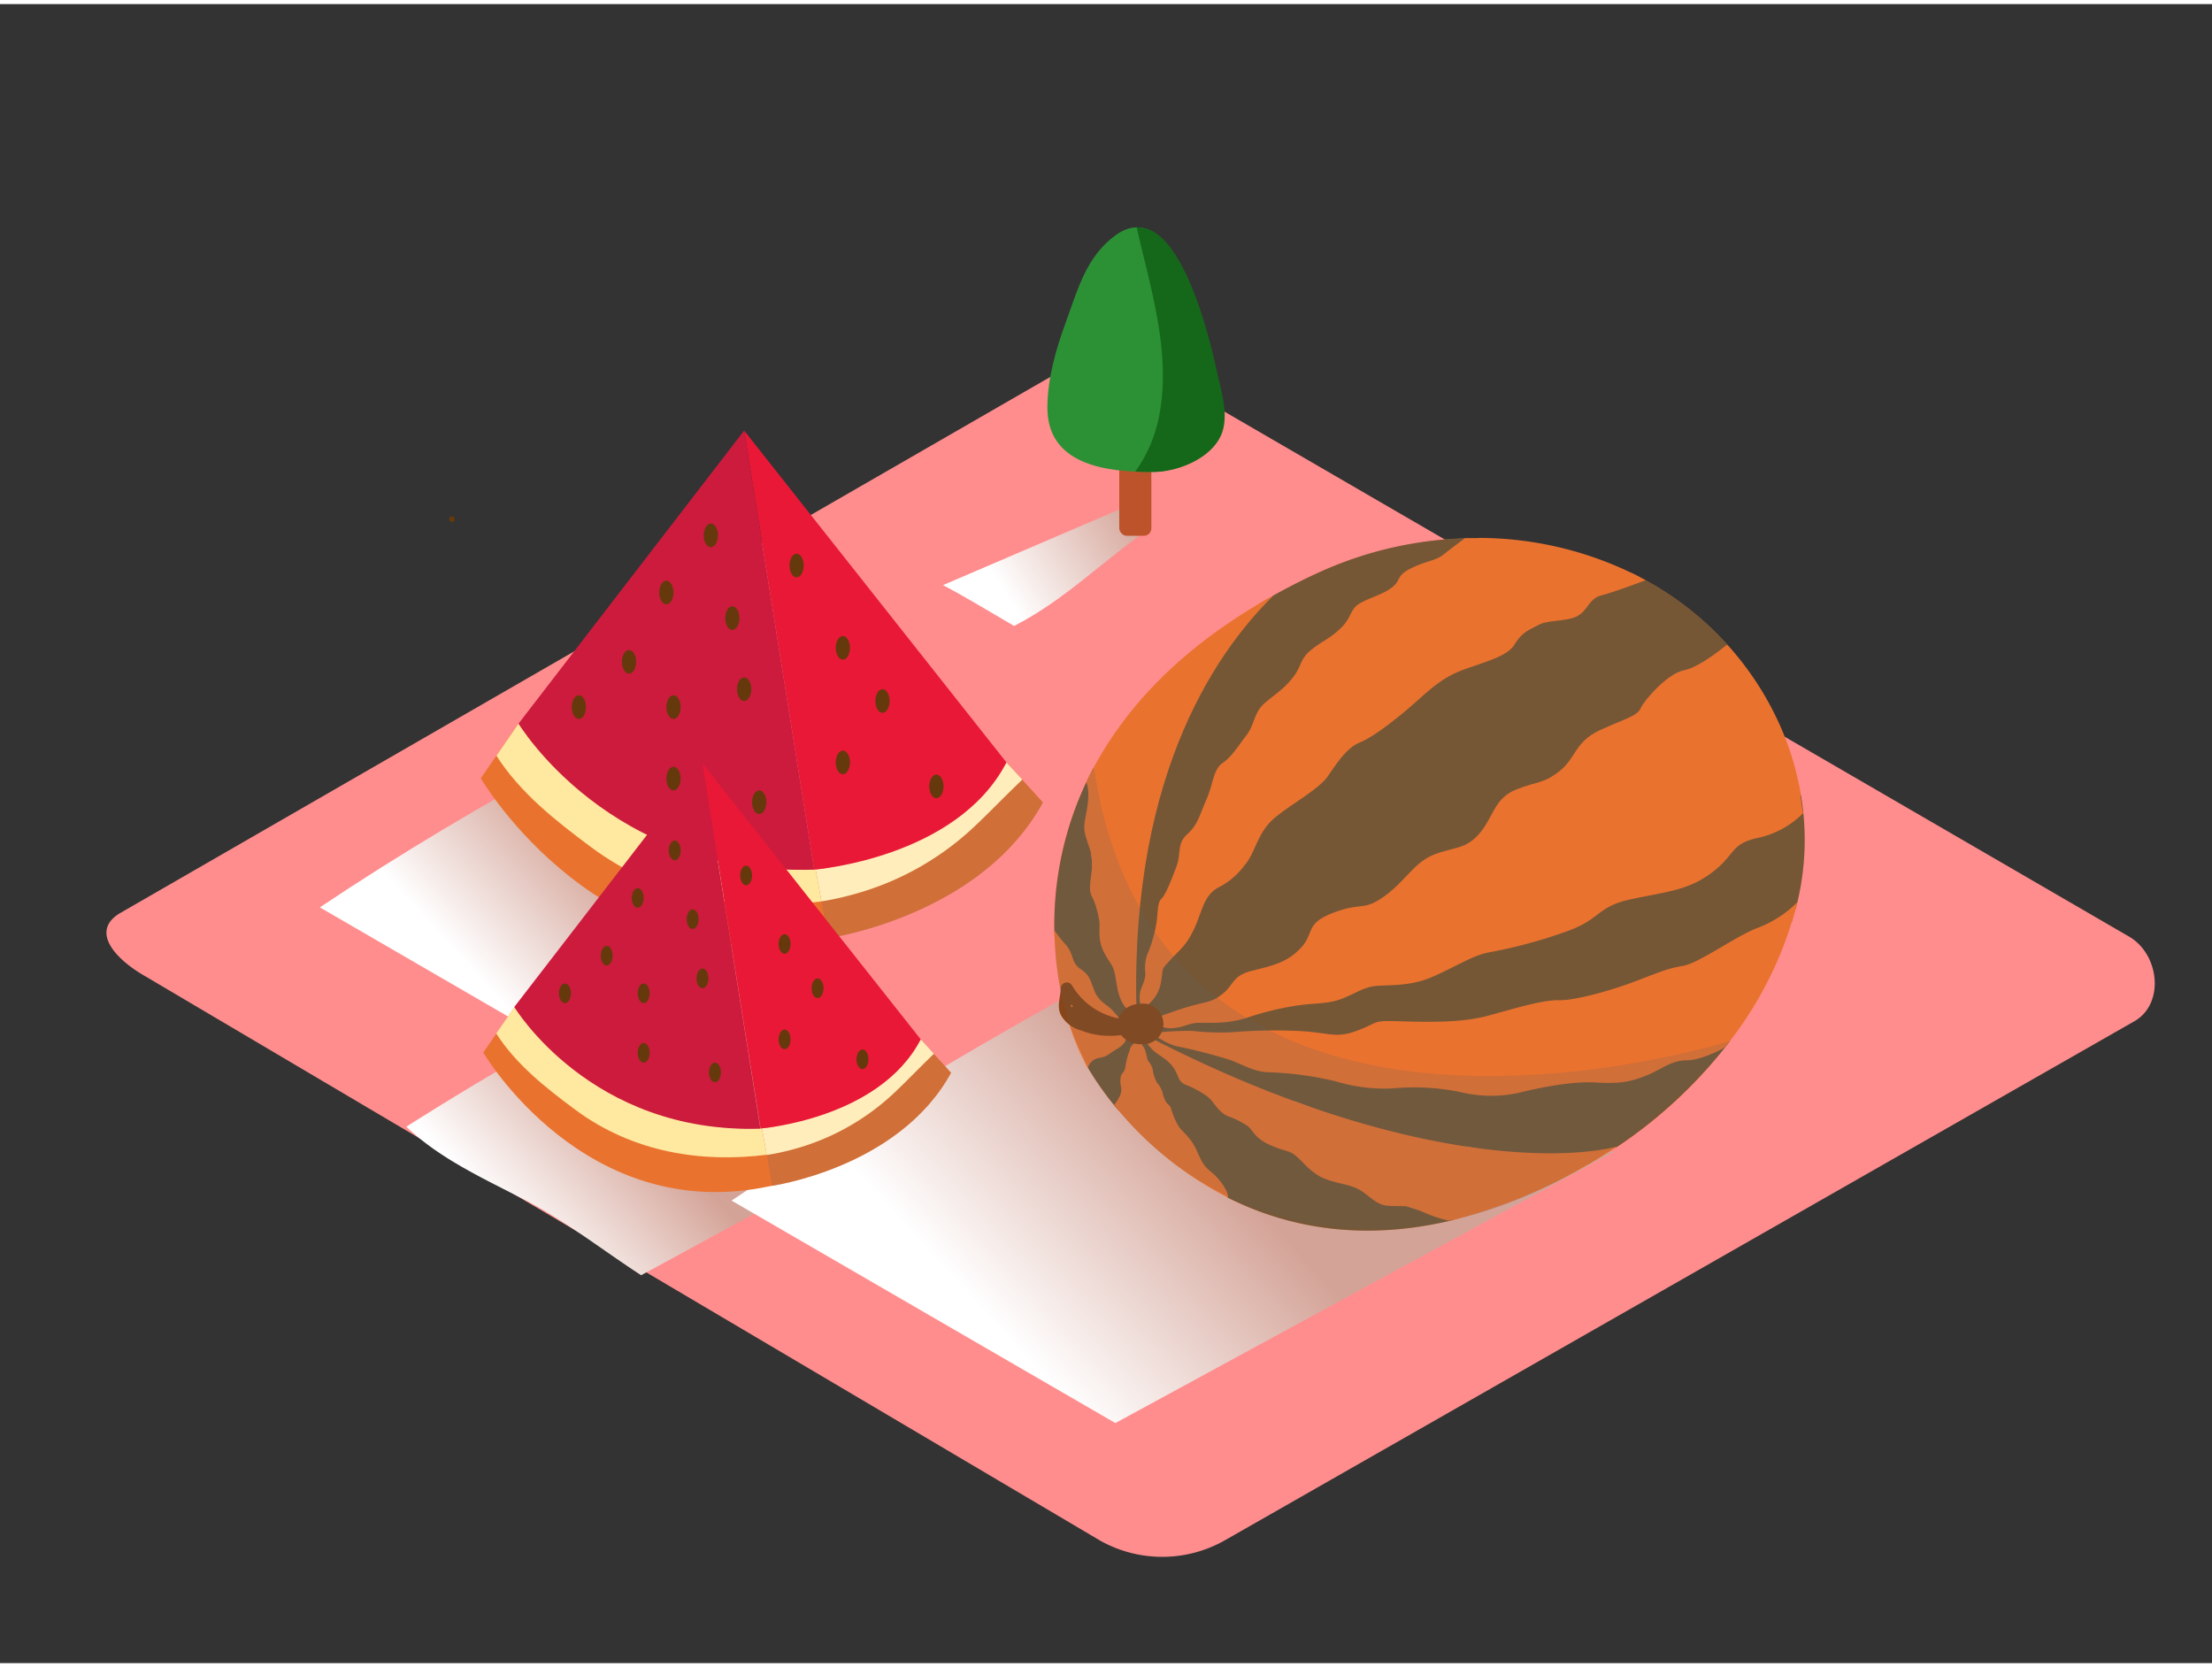 <svg xmlns="http://www.w3.org/2000/svg" xmlns:xlink="http://www.w3.org/1999/xlink" viewBox="0 0 400 300" width="406" height="306" class="illustration styles_illustrationTablet__1DWOa"><rect x="0" y="0" width="400" height="300" fill="#333333" stroke="none"/><defs><linearGradient id="linear-gradient" x1="111.47" y1="157.33" x2="88.56" y2="178.24" gradientUnits="userSpaceOnUse"><stop offset="0" stop-color="#d4a397"></stop><stop offset="1" stop-color="#fff"></stop></linearGradient><linearGradient id="linear-gradient-2" x1="117.81" y1="203.13" x2="94.9" y2="224.05" xlink:href="#linear-gradient"></linearGradient><linearGradient id="linear-gradient-3" x1="217.73" y1="206.8" x2="181.22" y2="240.13" xlink:href="#linear-gradient"></linearGradient><linearGradient id="linear-gradient-4" x1="205.5" y1="91.02" x2="181.42" y2="106.07" xlink:href="#linear-gradient"></linearGradient></defs><title>PP</title><g style="isolation: isolate;"><g id="Layer_2" data-name="Layer 2"><path d="M198.95,277.85,26.45,175.9c-5.49-3.08-10.2-8.15-4.85-11.46L194.72,64.66c2.6-1.61,6.54-2.66,9.18-1.13L385,168.62c5.49,3.19,6.48,12.1,1,15.29L221.69,277.68A22.94,22.94,0,0,1,198.95,277.85Z" fill="#ff8d8d"></path><path d="M103.23,136.13c-15.52,8.41-30.73,17.39-45.39,27.21l43.55,25.25,56.54-30.75Z" fill="url(#linear-gradient)" style="mix-blend-mode: multiply;"></path><path d="M93.76,130.09,86.94,140s22,37.63,62.27,29c0,0,27.94-3.74,39.39-24.64l-6.6-7.26s-19.8,18.36-34.77,19.36C111.15,158.91,93.76,130.09,93.76,130.09Z" fill="#ea722f"></path><path d="M182,137.13s-19.58,18.16-34.52,19.34c.79,4.16,1.5,8.33,2.24,12.49,3.74-.61,28.33-5.28,38.89-24.57Z" fill="#606060" opacity="0.19" style="mix-blend-mode: multiply;"></path><path d="M147.48,156.47c-34.92,1.41-53.71-26.38-53.71-26.38l-4,5.82c4.27,6.72,10.82,11.86,17.13,16.55,12.73,9.46,27.75,11.57,41.64,9.8C148.18,160.27,147.86,158.45,147.48,156.47Z" fill="#ffe89f"></path><path d="M182,137.13s-19.58,18.16-34.52,19.34q.55,2.89,1.06,5.79a53.09,53.09,0,0,0,5.64-1.23,51.55,51.55,0,0,0,21.58-11.89c2.73-2.53,5.3-5.24,8-7.83l1.1-1.08Z" fill="#ffedbb"></path><path d="M182,137.13l-47.43-60,12.66,79.38S173,154.51,182,137.13Z" fill="#e91837"></path><path d="M134.57,77.11l-40.8,53s16.61,27.65,53.47,26.4Z" fill="#cc1b3d"></path><ellipse cx="128.54" cy="96.07" rx="1.29" ry="2.14" fill="#66390c"></ellipse><ellipse cx="120.5" cy="106.4" rx="1.29" ry="2.14" fill="#66390c"></ellipse><ellipse cx="132.43" cy="111.03" rx="1.29" ry="2.14" fill="#66390c"></ellipse><ellipse cx="134.57" cy="123.89" rx="1.29" ry="2.14" fill="#66390c"></ellipse><ellipse cx="121.79" cy="127.12" rx="1.29" ry="2.14" fill="#66390c"></ellipse><ellipse cx="137.29" cy="144.32" rx="1.29" ry="2.14" fill="#66390c"></ellipse><ellipse cx="113.75" cy="118.94" rx="1.29" ry="2.14" fill="#66390c"></ellipse><ellipse cx="104.68" cy="127.12" rx="1.29" ry="2.14" fill="#66390c"></ellipse><ellipse cx="121.79" cy="140.05" rx="1.29" ry="2.14" fill="#66390c"></ellipse><ellipse cx="159.58" cy="126.02" rx="1.29" ry="2.14" fill="#66390c"></ellipse><ellipse cx="152.42" cy="137.13" rx="1.29" ry="2.14" fill="#66390c"></ellipse><ellipse cx="169.33" cy="141.46" rx="1.29" ry="2.14" fill="#66390c"></ellipse><ellipse cx="152.42" cy="116.41" rx="1.29" ry="2.14" fill="#66390c"></ellipse><ellipse cx="144.05" cy="101.52" rx="1.29" ry="2.14" fill="#66390c"></ellipse><path d="M109.54,181.89C97.28,188.52,85.23,195.53,73.48,203c6.18,5.91,14.13,9.43,21.67,13.37,7.37,3.85,13.87,9,20.79,13.49l42.16-22.92a.79.79,0,0,1,.15-.79,7.48,7.48,0,0,0,.57-.73.71.71,0,0,1,.22-.65,2.3,2.3,0,0,1,.48-.39.83.83,0,0,1,.73,0,17.45,17.45,0,0,1,1.76-1.66Z" fill="url(#linear-gradient-2)" style="mix-blend-mode: multiply;"></path><path d="M204.61,173c-24.73,13.39-49,27.71-72.32,43.36l69.4,40.23,90.1-49Z" fill="url(#linear-gradient-3)" style="mix-blend-mode: multiply;"></path><path d="M81.72,92.64a.5.5,0,0,0,0,1A.5.5,0,0,0,81.72,92.64Z" fill="#66390c" style="mix-blend-mode: multiply;"></path><path d="M93.07,181.35l-5.68,8.24s18.31,31.31,51.82,24.17c0,0,23.26-3.11,32.78-20.51l-5.49-6S150,202.48,137.57,203.32C107.54,205.33,93.07,181.35,93.07,181.35Z" fill="#ea722f"></path><path d="M166.5,187.21s-16.3,15.11-28.73,16.09c.66,3.46,1.24,6.93,1.86,10.39,3.11-.51,23.58-4.39,32.36-20.44Z" fill="#606060" opacity="0.19" style="mix-blend-mode: multiply;"></path><path d="M137.77,203.3c-29.06,1.18-44.7-22-44.7-22l-3.33,4.84c3.55,5.59,9,9.87,14.26,13.77,10.59,7.87,23.09,9.63,34.65,8.16C138.36,206.46,138.09,205,137.77,203.3Z" fill="#ffe89f"></path><path d="M166.5,187.21s-16.3,15.11-28.73,16.09q.46,2.41.88,4.82a44.18,44.18,0,0,0,4.69-1,42.9,42.9,0,0,0,18-9.9c2.27-2.11,4.41-4.36,6.63-6.52l.91-.9Z" fill="#ffedbb"></path><path d="M166.5,187.21,127,137.26l10.54,66.06S159,201.67,166.5,187.21Z" fill="#e91837"></path><path d="M127,137.26l-34,44.09s13.82,23,44.5,22Z" fill="#cc1b3d"></path><ellipse cx="122.02" cy="153.04" rx="1.08" ry="1.78" fill="#66390c"></ellipse><ellipse cx="115.32" cy="161.63" rx="1.08" ry="1.78" fill="#66390c"></ellipse><ellipse cx="125.25" cy="165.48" rx="1.08" ry="1.78" fill="#66390c"></ellipse><ellipse cx="127.03" cy="176.18" rx="1.08" ry="1.78" fill="#66390c"></ellipse><ellipse cx="116.4" cy="178.88" rx="1.08" ry="1.78" fill="#66390c"></ellipse><ellipse cx="129.29" cy="193.19" rx="1.08" ry="1.78" fill="#66390c"></ellipse><ellipse cx="109.71" cy="172.07" rx="1.08" ry="1.78" fill="#66390c"></ellipse><ellipse cx="102.16" cy="178.88" rx="1.08" ry="1.78" fill="#66390c"></ellipse><ellipse cx="116.4" cy="189.64" rx="1.08" ry="1.78" fill="#66390c"></ellipse><ellipse cx="147.84" cy="177.96" rx="1.08" ry="1.78" fill="#66390c"></ellipse><ellipse cx="141.88" cy="187.21" rx="1.08" ry="1.78" fill="#66390c"></ellipse><ellipse cx="155.96" cy="190.81" rx="1.08" ry="1.78" fill="#66390c"></ellipse><ellipse cx="141.88" cy="169.96" rx="1.08" ry="1.78" fill="#66390c"></ellipse><ellipse cx="134.92" cy="157.57" rx="1.08" ry="1.78" fill="#66390c"></ellipse><path d="M205.65,185.67c34.37-9.42,92-57.27,106.71-69.84a55.89,55.89,0,0,0-13.47-10.92c-.73-.42-1.46-.82-2.2-1.2C217.55,136.43,205.65,185.67,205.65,185.67Z" fill="#ea722f"></path><path d="M325.66,143c-41,32.64-120,42.68-120,42.68,74.79,5.52,108.11-13.56,119.07-22.12.18-.72.36-1.43.52-2.16A48.76,48.76,0,0,0,325.66,143Z" fill="#ea722f"></path><path d="M205.65,185.67s4-59.62,61.88-89.1a68.75,68.75,0,0,0-28.77,6.08l-1.54.71c-2.43,1.15-4.72,2.34-6.92,3.56C219.34,117.67,203.49,141.09,205.65,185.67Z" fill="#ea722f"></path><path d="M205.65,185.67c43.21,22.77,74.22,23.94,86.74,21a85.5,85.5,0,0,0,20.42-19.11C266.46,207.17,205.65,185.67,205.65,185.67Z" fill="#ea722f"></path><path d="M205.65,185.67s-11.45-24-7.85-47.66a60.31,60.31,0,0,0-7.13,29.86C194.21,174.9,199.27,182.54,205.65,185.67Z" fill="#ea722f"></path><path d="M205.65,185.67A85.84,85.84,0,0,0,222,215.82c10.61,5.34,24.27,8.1,41,4C230.55,212.41,205.65,185.67,205.65,185.67Z" fill="#ea722f"></path><path d="M196.21,191.38c.18.34.36.66.54,1a57.44,57.44,0,0,0,5.31,7.45l3.6-14.13Z" fill="#ea722f"></path><path d="M208.63,187.23A7.64,7.64,0,0,0,211,189c1.16.42.94-.16,2.52.94a36.58,36.58,0,0,0,5.82,3.3c2.3,1,2.59.1,3.88,1.36s4.56,3.38,7.31,3.61,3.52-.32,5.94,1,4.93,4.32,8.71,4.47,3.53-.54,6.57.38,5.16,3.2,8.88,3.09,3.89-1.19,7.15,0,7,2.68,9.67,2.23,4.06-1.43,6.23-.51a10.7,10.7,0,0,0,3.5.95l5.2-3.22-13.56-1.56" fill="#ea722f"></path><path d="M205.45,180.81a4.67,4.67,0,0,1-.51-2.48c.12-1.64.38-1.32.25-2.87s-.58-3.6,0-5.67a23.12,23.12,0,0,0,.46-6.43c-.07-1.35-.51-2.34.28-4.18a11.31,11.31,0,0,0,1-3.83c.23-1.52-.42-3,.27-4.85s1.16-3,1.51-4.2-.67-2.87.47-5.86,1.81-3,2.87-5.53.32-4,1.46-5.53a36.4,36.4,0,0,0,3.19-5.85c1.4-2.81,1.62-5,3.42-5.76s2.37-4.09,3.83-5.53,4-4,4.09-4l2.31-1.32" fill="#ea722f"></path><g opacity="0.52"><path d="M205.65,185.67c34.37-9.42,92-57.27,106.71-69.84a55.89,55.89,0,0,0-13.47-10.92c-.73-.42-1.46-.82-2.2-1.2C217.55,136.43,205.65,185.67,205.65,185.67Z" fill="#093e3e"></path><path d="M325.66,143c-41,32.64-120,42.68-120,42.68,74.79,5.52,108.11-13.56,119.07-22.12.18-.72.36-1.43.52-2.16A48.76,48.76,0,0,0,325.66,143Z" fill="#093e3e"></path><path d="M205.65,185.67s4-59.62,61.88-89.1a68.75,68.75,0,0,0-28.77,6.08l-1.54.71c-2.43,1.15-4.72,2.34-6.92,3.56C219.34,117.67,203.49,141.09,205.65,185.67Z" fill="#093e3e"></path><path d="M205.65,185.67c43.21,22.77,74.22,23.94,86.74,21a85.5,85.5,0,0,0,20.42-19.11C266.46,207.17,205.65,185.67,205.65,185.67Z" fill="#093e3e"></path><path d="M205.65,185.67s-11.45-24-7.85-47.66a60.31,60.31,0,0,0-7.13,29.86C194.21,174.9,199.27,182.54,205.65,185.67Z" fill="#093e3e"></path><path d="M205.65,185.67A85.84,85.84,0,0,0,222,215.82c10.61,5.34,24.27,8.1,41,4C230.55,212.41,205.65,185.67,205.65,185.67Z" fill="#093e3e"></path><path d="M196.21,191.38c.18.34.36.66.54,1a57.44,57.44,0,0,0,5.31,7.45l3.6-14.13Z" fill="#093e3e"></path><path d="M208.63,187.23A7.64,7.64,0,0,0,211,189c1.16.42.94-.16,2.52.94a36.58,36.58,0,0,0,5.82,3.3c2.3,1,2.59.1,3.88,1.36s4.56,3.38,7.31,3.61,3.52-.32,5.94,1,4.93,4.32,8.71,4.47,3.53-.54,6.57.38,5.16,3.2,8.88,3.09,3.89-1.19,7.15,0,7,2.68,9.67,2.23,4.06-1.43,6.23-.51a10.7,10.7,0,0,0,3.5.95l5.2-3.22-13.56-1.56" fill="#093e3e"></path><path d="M205.45,180.81a4.67,4.67,0,0,1-.51-2.48c.12-1.64.38-1.32.25-2.87s-.58-3.6,0-5.67a23.12,23.12,0,0,0,.46-6.43c-.07-1.35-.51-2.34.28-4.18a11.31,11.31,0,0,0,1-3.83c.23-1.52-.42-3,.27-4.85s1.16-3,1.51-4.2-.67-2.87.47-5.86,1.81-3,2.87-5.53.32-4,1.46-5.53a36.4,36.4,0,0,0,3.19-5.85c1.4-2.81,1.62-5,3.42-5.76s2.37-4.09,3.83-5.53,4-4,4.09-4l2.31-1.32" fill="#093e3e"></path></g><path d="M205.65,185.67s24.9,26.75,57.32,34.16a94.29,94.29,0,0,0,24.23-10q2.64-1.5,5.2-3.22C279.87,209.61,248.86,208.43,205.65,185.67Z" fill="#ea722f"></path><path d="M190.67,167.86c.21,10,2.81,18.45,5.53,23.52l9.44-5.72C199.27,182.54,194.21,174.9,190.67,167.86Z" fill="#ea722f"></path><path d="M205.65,185.67c-2.16-44.57,13.69-68,24.66-78.75C213.83,116.06,203.7,127,197.8,138,194.2,161.67,205.65,185.67,205.65,185.67Z" fill="#ea722f"></path><path d="M325.66,143a52.1,52.1,0,0,0-4.13-13.33,55.36,55.36,0,0,0-9.17-13.83C297.63,128.4,240,176.25,205.65,185.67,205.65,185.67,284.64,175.64,325.66,143Z" fill="#ea722f"></path><path d="M202.05,199.8a63.49,63.49,0,0,0,20,16,85.84,85.84,0,0,1-16.36-30.15Z" fill="#ea722f"></path><path d="M205.65,185.67s60.81,21.51,107.16,1.86a67.82,67.82,0,0,0,11.91-24C313.76,172.11,280.44,191.19,205.65,185.67Z" fill="#ea722f"></path><path d="M205.65,185.67s11.9-49.24,91-82a63.88,63.88,0,0,0-29.16-7.14C209.66,126,205.65,185.67,205.65,185.67Z" fill="#ea722f"></path><path d="M207.17,181.24a6.51,6.51,0,0,0,2.76-4.31c.54-3-.1-2.08,1.71-4.08s2.86-2.57,4.29-5.62,1.71-6,4.29-7.43a13.49,13.49,0,0,0,4.86-4.1c1.91-2.19,2.27-5.81,5.23-8.38s8.11-5.24,9.82-7.72,3.43-5.14,5.81-6.1,6.57-4.19,9.91-7.15,5.24-4.76,9.34-6.19,7.47-2.38,8.67-4.33,2.23-2.53,4.18-3.52,5.06-.63,7.06-1.58,2.19-3.24,4.48-3.81,8-2.74,8-2.74l-2.54-1.3L250.61,123l-10.19,7.72L236,135.31,230.31,143l-14,15.66-5.91,8.77-2,6.57Z" fill="#ea722f"></path><path d="M208.52,183.52s3.42-1.37,6.62-2.29,4.08-.69,6.07-2.35,1.65-3.2,5.19-4.08,6.29-1.41,8.83-4.12.66-4.37,5.85-6.36,5.41-.22,9.27-3,5.33-6.07,8.9-7.5,5.76-.88,8.3-3.86,2.66-6.36,6.63-7.93,4.85-1,7.83-3.33,2.76-5.3,7.28-7.39,6.77-2.54,7.41-4,4.85-6.28,7.81-6.84,7.86-4.7,7.86-4.7L302.07,129.9,256,162.67l-24.71,14.26-12,4.83-10.7,3.05Z" fill="#ea722f"></path><path d="M210.35,185a4.6,4.6,0,0,0,2.24.12c1.55-.19,2.24-.71,3.64-.87s5,.35,9-.86a51.75,51.75,0,0,1,8.37-2.15c3.72-.65,5.65-.36,8.16-1.08s4.44-2.29,6.8-2.58,6.27.14,10.4-1.65,7.28-3.87,10.21-4.44a90,90,0,0,0,13.67-3.64c6.9-2.36,5.68-4.62,12.18-6s10.35-1.61,14.61-4.85,3.25-5.17,8.32-6.24a16.25,16.25,0,0,0,8.1-4.45l-.78-5.18-67.79,26.74-49,16.95" fill="#ea722f"></path><path d="M209.65,185.93a57.89,57.89,0,0,1,5.92-.26,46.3,46.3,0,0,0,6.93.26,97.17,97.17,0,0,1,11.26-.28c6.65.19,7.49,1.53,11.61,0s2.52-1.86,7.49-1.72,11.26.35,16.23-1,9.86-2.87,12.8-2.8,9.44-1.75,13.85-3.43,5.81-2.31,8.67-2.8,9.74-5.55,13.64-6.93a20.39,20.39,0,0,0,7-4.59l-1,3.58-23.13,13.8-45,8.37-19.47,2Z" fill="#ea722f"></path><path d="M209.28,186.77a11.63,11.63,0,0,0,3.4,1.66,94,94,0,0,1,9.85,2.53c2.4.93,4.33,2.13,6.92,2.2a60.08,60.08,0,0,1,12.18,1.66,30.27,30.27,0,0,0,10.12,1.26,42.15,42.15,0,0,1,12.31.65,23.34,23.34,0,0,0,11.19,0c2.93-.72,9-2,13.38-1.72s6.52-.2,9.25-1.33S302.23,191,305,191s6.79-2.26,6.79-2.26l1-1.17-68,3.85-16.71-1.27Z" fill="#ea722f"></path><path d="M207.49,187.6s-.3.22.82,1.38,2.52,1.55,3.72,3.11.82,2.6,2.29,3.29a18.5,18.5,0,0,1,3.8,2c1.47,1.07,2,2.85,3.89,3.71a15.47,15.47,0,0,1,3.64,1.82c1,.82,1.21,2.12,3.93,3.37s3.44.86,4.85,2.08,2.89,3.33,5.65,4.24,3,.65,5.06,1.47,3.33,2.94,5.62,3.2,4.15-.25,5.77.78A24.51,24.51,0,0,0,262,220l1.68-.38-21.48-9.26L222,199.49l-8.77-7.22-3.16-2.94Z" fill="#ea722f"></path><path d="M206.41,188.11a2.71,2.71,0,0,1,.68,1.12c.28.79.35,1.56.5,1.82a4.33,4.33,0,0,1,.87,1.58,5.92,5.92,0,0,0,.71,2.34,6.12,6.12,0,0,1,1,1.61,7.58,7.58,0,0,0,.55,1.73c.35.62.68.62,1,1.26a17.56,17.56,0,0,0,1.25,3.17c.72,1.09,2.28,2.11,3.27,4.22s1.19,2.86,2.52,4a11.13,11.13,0,0,1,3,3.6,2.84,2.84,0,0,1,.31,1.26l-3-2.15-7.41-10.34L206.41,190Z" fill="#ea722f"></path><path d="M268,96.58h-3.1s-2.23,1.65-3.77,2.89-3.27,1.2-6,2.57-1.74,2.15-3.39,3.43S248,107.2,246,108.31s-1.45,2.57-3.6,4.59-3,2.07-5.21,3.81-1.66,2.81-3.35,5-3.19,3-5.17,4.72-1.78,3.89-3.27,5.79-2.57,3.81-4.3,5-1.7,3.81-2.94,6.62-1.53,4.52-3.48,6.29-1,3.43-2,6-1.86,4.88-2.69,5.69-.5,3-1.08,5.48a24.79,24.79,0,0,1-1.52,4.72,7.73,7.73,0,0,0-.28,3.19c.06,1.32-.73,2.48-.94,3.43a6.56,6.56,0,0,0,0,2.16l3.42-7.73,8-16.78L229.67,131l17.93-16.41,6.08-5.77,7.9-6Z" fill="#ea722f"></path><path d="M204.27,181.93s-.93-.11-1.76-2.31-.56-4.42-1.58-6-1.95-2.88-2.09-5,.28-1.76-.42-4.59-1.34-2.55-1.32-4.41.86-4.13,0-6.73-1.14-3.25-1-4.69,1.27-5,.33-7.56L197.8,138l1,6.68,1.39,20.13,3.35,13.9Z" fill="#ea722f"></path><path d="M202.84,183.85l-1.7-1.92c-.9-1-2.38-1.47-3.2-3.43s-.77-2.83-2.53-4-1.13-2.64-2.68-4.41a22.54,22.54,0,0,1-2.07-2.64l0,1.13,4.5,9.31,3,3.38Z" fill="#ea722f"></path><path d="M203.46,186.89s.64.74-1.4,2-1.81,1.41-3.36,1.68a2.6,2.6,0,0,0-2,1.81L196,191Z" fill="#ea722f"></path><path d="M205,188a1.92,1.92,0,0,0-.74,1.27,12.58,12.58,0,0,0-.72,2.63c-.18,1.68-.75,1-.92,2.38s.41,1.68,0,2.83a6.05,6.05,0,0,1-1.15,1.93l.86,1.15,2.09-4.14,2-6.06Z" fill="#ea722f"></path><path d="M206.23,180.81a4.15,4.15,0,0,0-4,2.6,12.69,12.69,0,0,1-8.41-6,1.09,1.09,0,0,0-2,.54c-.05,1.73-.79,3.29.06,4.93a5.91,5.91,0,0,0,3.52,2.68,14.38,14.38,0,0,0,7.34.87,4.35,4.35,0,0,0,3.49,1.64,3.68,3.68,0,1,0,0-7.3Zm-12.15.45a1.18,1.18,0,0,0-.4.16,3.7,3.7,0,0,1,0-.62C193.78,181,193.93,181.12,194.08,181.27Z" fill="#874518"></path><path d="M197.8,138s-18.47,34.12,4.25,61.79c24.65,30,73.13,31.49,110.75-12.27C312.81,187.53,210,219.9,197.8,138Z" fill="#606060" opacity="0.19" style="mix-blend-mode: multiply;"></path><path d="M207.53,95.09l-5.12-3.7-31.89,13.68c3.33,1.71,8.18,4.64,12.86,7.38C192.62,107.7,199,101,207.53,95.09Z" fill="url(#linear-gradient-4)" style="mix-blend-mode: multiply;"></path><rect x="202.4" y="57.72" width="5.8" height="38.43" rx="1.36" ry="1.36" fill="#bc532a"></rect><path d="M219.62,65.58c-1.34-5.8-7.27-31.35-17.8-23.84-5.39,3.85-6.91,9.86-9.07,15.74-1.79,4.87-3.27,10-3.35,15.22C189.23,83.34,200,84.64,208.32,84.6c4.77,0,11.58-2.84,12.69-8,.67-3.12-.47-6.81-1.14-9.87Q219.75,66.14,219.62,65.58Z" fill="#2c9135"></path><path d="M220.12,66.71q-.12-.57-.25-1.13c-1.18-5.13-6-25.7-14.33-25.2,2.48,10.85,6.15,22.3,4.19,33.4a25.38,25.38,0,0,1-4.43,10.75c1.11.06,2.21.07,3.26.07,4.77,0,11.58-2.84,12.69-8C221.93,73.45,220.79,69.77,220.12,66.71Z" fill="#156819"></path></g></g></svg>